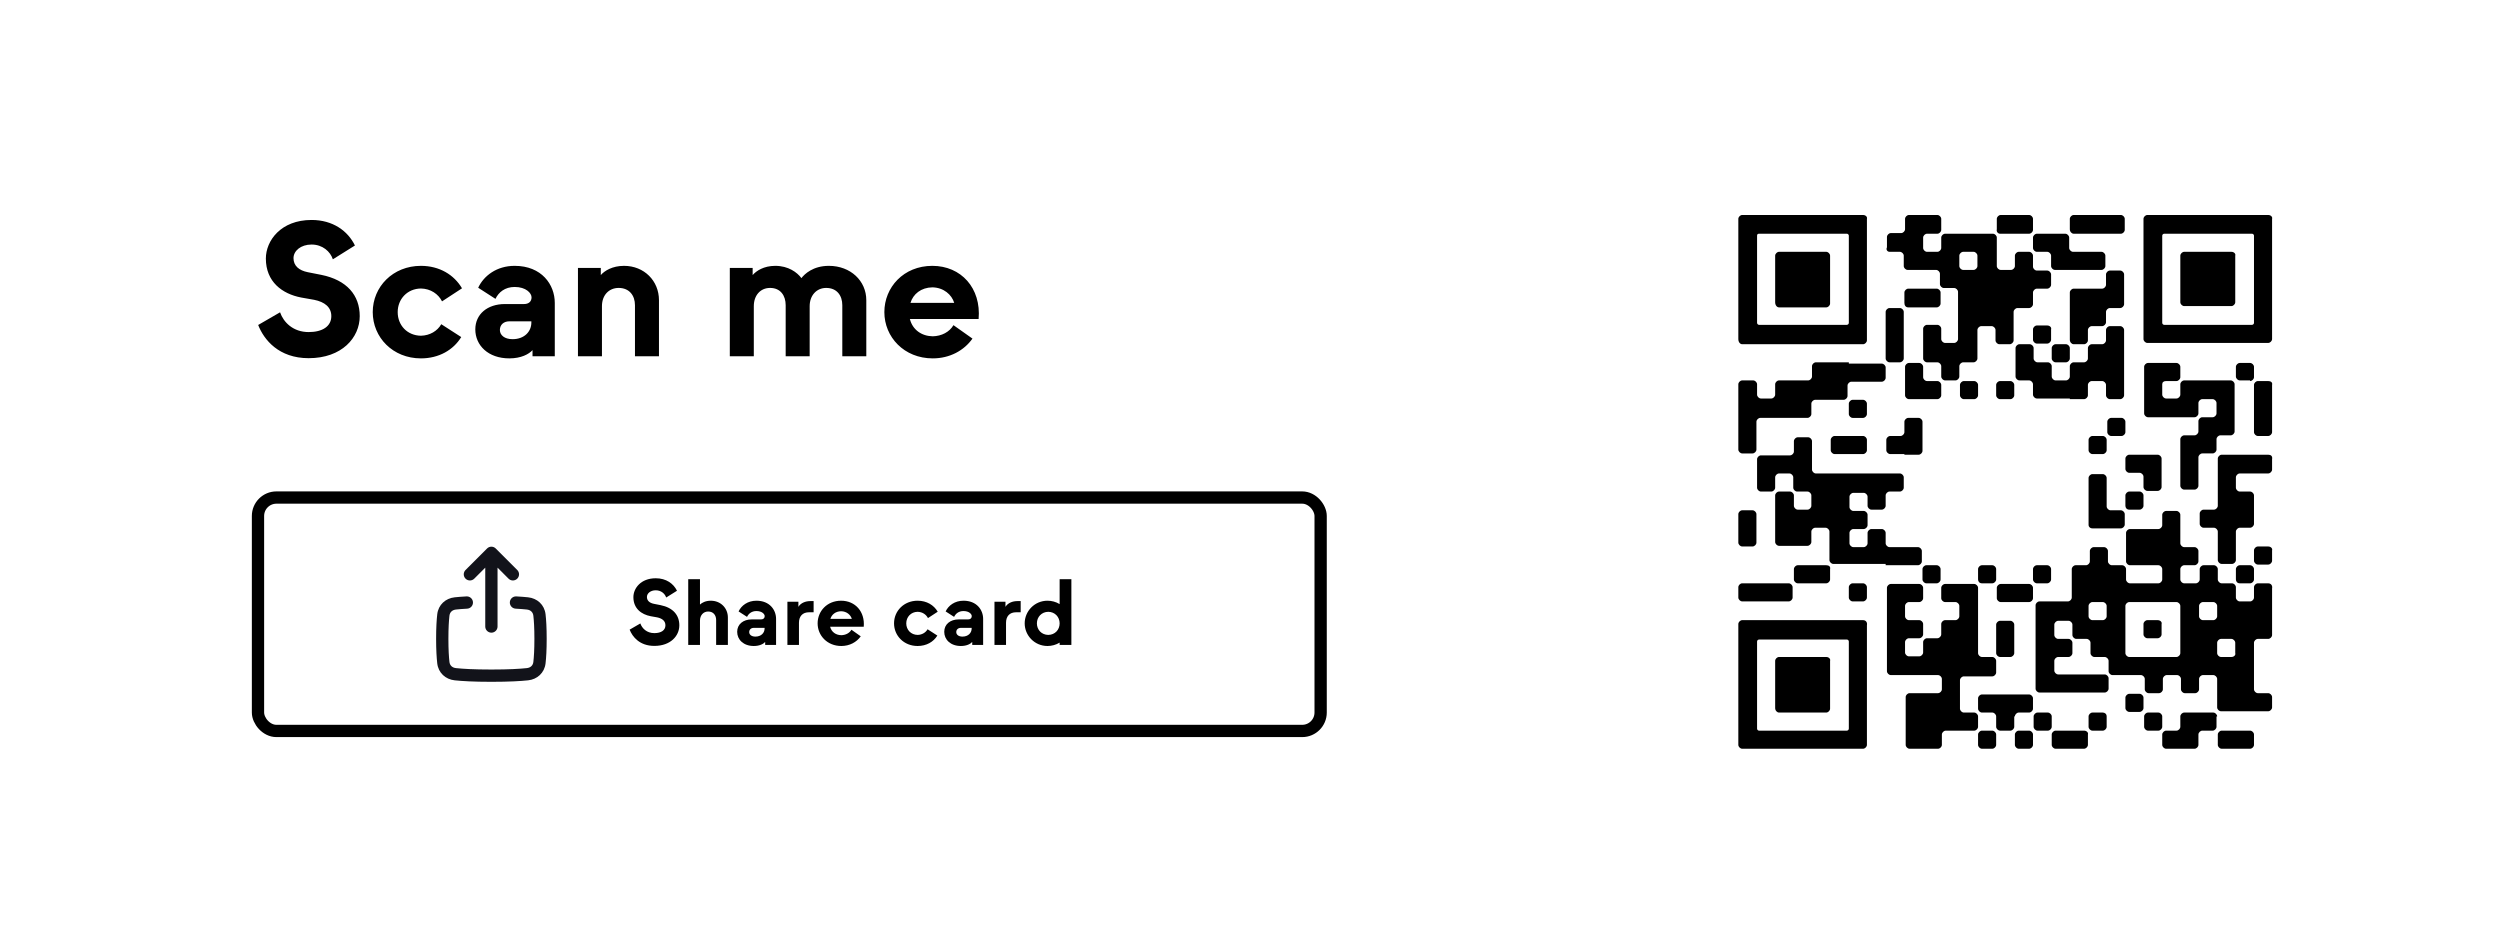 <svg width="407" height="154" viewBox="0 0 407 154" fill="none" xmlns="http://www.w3.org/2000/svg">
<g filter="url(#filter0_d)">
<rect x="34" y="7" width="365" height="112" rx="4" fill="white"/>
<path d="M63.251 44.312C68.658 44.312 71.564 40.968 71.564 37.468C71.564 34.062 69.47 31.593 65.314 30.749L63.095 30.311C61.688 30.03 60.782 29.28 60.782 28.03C60.782 26.842 61.97 25.811 63.72 25.811C65.532 25.811 66.783 26.967 67.189 28.217L70.783 25.967C69.627 23.592 67.189 21.81 63.72 21.81C58.719 21.81 56.282 25.186 56.282 28.092C56.282 31.874 58.938 33.843 62.032 34.437L64.157 34.812C65.845 35.155 66.939 35.999 66.939 37.468C66.939 39.124 65.501 40.062 63.251 40.062C60.719 40.062 59.157 38.468 58.594 36.843L55.031 38.906C55.969 41.312 58.375 44.312 63.251 44.312ZM81.526 44.344C84.464 44.344 86.808 42.969 88.089 40.875L84.839 38.781C84.214 39.875 82.995 40.625 81.526 40.656C79.307 40.625 77.745 38.968 77.745 36.812C77.745 34.687 79.307 32.999 81.526 32.968C83.12 32.999 84.37 33.874 84.964 35.062L88.214 32.936C86.933 30.749 84.558 29.28 81.526 29.28C76.963 29.28 73.682 32.686 73.682 36.812C73.682 40.937 76.963 44.344 81.526 44.344ZM95.912 44.344C97.85 44.344 99.1 43.656 99.694 43V44H103.319V35.312C103.319 32.343 101.194 29.28 96.787 29.28C93.849 29.28 91.755 30.905 90.849 32.843L93.662 34.655C94.162 33.593 95.193 32.718 96.787 32.718C98.631 32.718 99.537 33.718 99.537 34.405C99.537 35.093 99.069 35.499 98.319 35.499H95.193C92.38 35.499 90.38 37.124 90.38 39.625C90.38 42.219 92.474 44.344 95.912 44.344ZM96.443 41.218C95.131 41.218 94.381 40.562 94.381 39.718C94.381 38.874 95.006 38.312 95.912 38.312H99.506V38.499C99.506 40 98.35 41.218 96.443 41.218ZM110.998 44V35.843C110.998 34.03 112.154 32.874 113.717 32.874C115.467 32.874 116.373 34.124 116.373 35.687V44H120.28V34.874C120.28 31.718 117.873 29.28 114.592 29.28C112.685 29.28 111.404 30.092 110.81 30.78V29.623H107.091V44H110.998ZM135.72 44V35.843C135.72 34.093 136.782 32.874 138.376 32.874C140.064 32.874 140.908 34.124 140.908 35.687V44H144.814V35.843C144.814 34.093 145.939 32.874 147.502 32.874C149.252 32.874 150.127 34.124 150.127 35.687V44H154.034V34.874C154.034 31.718 151.471 29.28 147.94 29.28C145.346 29.28 143.97 30.624 143.47 31.28C142.783 30.342 141.345 29.28 139.22 29.28C137.345 29.28 136.126 30.092 135.532 30.78V29.623H131.813V44H135.72ZM164.848 44.344C167.63 44.344 169.943 43.062 171.318 41.125L168.224 38.937C167.568 40.062 166.286 40.718 164.848 40.75C163.036 40.718 161.567 39.687 161.129 37.937H172.318C172.756 32.905 169.474 29.28 164.786 29.28C160.098 29.28 156.973 32.78 156.973 36.812C156.973 40.875 160.192 44.344 164.848 44.344ZM161.223 35.312C161.661 33.874 162.942 32.811 164.786 32.78C166.63 32.811 167.943 33.968 168.349 35.312H161.223Z" fill="black"/>
<rect x="55" y="67" width="173" height="38" rx="3" stroke="black" stroke-width="2"/>
<path d="M119.527 91.153C122.173 91.153 123.595 89.516 123.595 87.803C123.595 86.136 122.571 84.928 120.536 84.515L119.451 84.301C118.762 84.163 118.319 83.796 118.319 83.185C118.319 82.603 118.9 82.099 119.756 82.099C120.644 82.099 121.255 82.665 121.454 83.276L123.213 82.175C122.647 81.013 121.454 80.141 119.756 80.141C117.309 80.141 116.116 81.793 116.116 83.215C116.116 85.066 117.416 86.029 118.931 86.32L119.971 86.504C120.796 86.672 121.332 87.085 121.332 87.803C121.332 88.614 120.628 89.073 119.527 89.073C118.288 89.073 117.524 88.293 117.248 87.498L115.505 88.507C115.964 89.685 117.141 91.153 119.527 91.153ZM126.956 91V87.039C126.956 86.152 127.522 85.555 128.287 85.555C129.143 85.555 129.587 86.167 129.587 86.932V91H131.499V86.534C131.499 84.989 130.321 83.796 128.715 83.796C127.874 83.796 127.277 84.118 126.956 84.424V80.294H125.044V91H126.956ZM135.719 91.168C136.667 91.168 137.279 90.832 137.57 90.511V91H139.344V86.748C139.344 85.295 138.304 83.796 136.147 83.796C134.71 83.796 133.685 84.592 133.242 85.54L134.618 86.427C134.863 85.907 135.367 85.479 136.147 85.479C137.05 85.479 137.493 85.968 137.493 86.305C137.493 86.641 137.264 86.84 136.897 86.84H135.367C133.991 86.84 133.012 87.635 133.012 88.859C133.012 90.128 134.037 91.168 135.719 91.168ZM135.979 89.639C135.337 89.639 134.97 89.318 134.97 88.905C134.97 88.492 135.276 88.216 135.719 88.216H137.478V88.308C137.478 89.042 136.912 89.639 135.979 89.639ZM143.071 91V87.391C143.071 86.335 143.652 85.678 144.708 85.678H145.457V83.858H144.922C144.126 83.858 143.362 84.163 142.979 84.791V83.965H141.19V91H143.071ZM149.963 91.168C151.324 91.168 152.456 90.541 153.129 89.593L151.615 88.522C151.294 89.073 150.667 89.394 149.963 89.409C149.076 89.394 148.357 88.889 148.143 88.033H153.618C153.832 85.571 152.227 83.796 149.932 83.796C147.638 83.796 146.109 85.509 146.109 87.482C146.109 89.471 147.684 91.168 149.963 91.168ZM148.189 86.748C148.403 86.045 149.03 85.525 149.932 85.509C150.835 85.525 151.477 86.091 151.676 86.748H148.189ZM162.389 91.168C163.827 91.168 164.974 90.495 165.601 89.471L164.01 88.446C163.704 88.981 163.108 89.348 162.389 89.364C161.303 89.348 160.539 88.538 160.539 87.482C160.539 86.442 161.303 85.617 162.389 85.601C163.169 85.617 163.781 86.045 164.072 86.626L165.662 85.586C165.035 84.515 163.873 83.796 162.389 83.796C160.156 83.796 158.55 85.463 158.55 87.482C158.55 89.501 160.156 91.168 162.389 91.168ZM169.429 91.168C170.377 91.168 170.989 90.832 171.28 90.511V91H173.054V86.748C173.054 85.295 172.014 83.796 169.857 83.796C168.42 83.796 167.395 84.592 166.951 85.54L168.328 86.427C168.573 85.907 169.077 85.479 169.857 85.479C170.76 85.479 171.203 85.968 171.203 86.305C171.203 86.641 170.974 86.84 170.607 86.84H169.077C167.701 86.84 166.722 87.635 166.722 88.859C166.722 90.128 167.747 91.168 169.429 91.168ZM169.689 89.639C169.047 89.639 168.68 89.318 168.68 88.905C168.68 88.492 168.985 88.216 169.429 88.216H171.188V88.308C171.188 89.042 170.622 89.639 169.689 89.639ZM176.781 91V87.391C176.781 86.335 177.362 85.678 178.417 85.678H179.167V83.858H178.631C177.836 83.858 177.071 84.163 176.689 84.791V83.965H174.9V91H176.781ZM185.508 84.347C184.912 83.98 184.208 83.796 183.535 83.796C181.425 83.796 179.819 85.509 179.819 87.482C179.819 89.455 181.425 91.168 183.535 91.168C184.208 91.168 184.912 90.985 185.508 90.618V91H187.42V80.294H185.508V84.347ZM183.658 89.364C182.572 89.348 181.807 88.538 181.807 87.482C181.807 86.442 182.572 85.617 183.658 85.601C184.743 85.617 185.508 86.442 185.508 87.482C185.508 88.538 184.743 89.348 183.658 89.364Z" fill="black"/>
<path fill-rule="evenodd" clip-rule="evenodd" d="M89.999 84.04C90.028 84.591 89.605 85.062 89.053 85.091C88.3 85.132 87.704 85.181 87.239 85.23C86.613 85.296 86.233 85.68 86.17 86.233C86.079 87.026 86 88.228 86 90C86 91.772 86.079 92.973 86.17 93.767C86.233 94.32 86.612 94.704 87.237 94.769C88.331 94.885 90.139 95 93 95C95.861 95 97.669 94.885 98.763 94.769C99.388 94.704 99.767 94.32 99.83 93.767C99.921 92.973 100 91.772 100 90C100 88.228 99.921 87.026 99.83 86.233C99.767 85.68 99.387 85.296 98.761 85.23C98.296 85.181 97.7 85.132 96.947 85.091C96.395 85.062 95.972 84.591 96.001 84.04C96.031 83.488 96.502 83.065 97.053 83.094C97.836 83.136 98.467 83.188 98.971 83.241C100.456 83.397 101.64 84.45 101.817 86.006C101.919 86.892 102 88.171 102 90C102 91.828 101.919 93.107 101.817 93.994C101.64 95.548 100.458 96.602 98.973 96.758C97.792 96.883 95.911 97 93 97C90.089 97 88.208 96.883 87.027 96.758C85.541 96.602 84.36 95.548 84.183 93.994C84.081 93.107 84 91.828 84 90C84 88.171 84.081 86.892 84.183 86.006C84.36 84.45 85.544 83.397 87.029 83.241C87.533 83.188 88.164 83.136 88.947 83.094C89.498 83.065 89.969 83.488 89.999 84.04Z" fill="#12131A"/>
<path fill-rule="evenodd" clip-rule="evenodd" d="M90.207 80.207C89.817 80.598 89.183 80.598 88.793 80.207C88.402 79.817 88.402 79.183 88.793 78.793L92.293 75.293C92.683 74.902 93.317 74.902 93.707 75.293L97.207 78.793C97.598 79.183 97.598 79.817 97.207 80.207C96.817 80.598 96.183 80.598 95.793 80.207L94 78.414V88C94 88.552 93.552 89 93 89C92.448 89 92 88.552 92 88V78.414L90.207 80.207Z" fill="#12131A"/>
<path d="M338.606 24.051H340.921H341.552H343.34C343.656 24.051 343.971 23.735 343.971 23.42V21.631C343.971 21.316 343.656 21 343.34 21H341.026H340.395H338.711C338.396 21 338.08 21.316 338.08 21.631V23.314C337.975 23.735 338.291 24.051 338.606 24.051Z" fill="black"/>
<path d="M350.598 24.051H352.912H355.963H356.594H358.278C358.593 24.051 358.909 23.735 358.909 23.42V21.631C358.909 21.316 358.593 21 358.278 21H355.963H352.912H352.281H350.598C350.282 21 349.967 21.316 349.967 21.631V23.314C349.967 23.735 350.282 24.051 350.598 24.051Z" fill="black"/>
<path d="M320.617 26.996H322.3C322.616 26.996 322.931 27.312 322.931 27.628V29.311C322.931 29.626 323.247 29.942 323.562 29.942H325.877H328.191C328.507 29.942 328.822 30.258 328.822 30.573V32.256C328.822 32.572 329.138 32.888 329.454 32.888H331.137C331.452 32.888 331.768 33.203 331.768 33.519V35.833V38.884V41.198C331.768 41.514 331.452 41.83 331.137 41.83H329.664C329.348 41.83 329.033 41.514 329.033 41.198V39.515C329.033 39.2 328.717 38.884 328.402 38.884H326.718C326.403 38.884 326.087 39.2 326.087 39.515V42.04V44.354C326.087 44.67 326.403 44.986 326.718 44.986H328.402C328.717 44.986 329.033 45.301 329.033 45.617V47.3C329.033 47.615 329.348 47.931 329.664 47.931H331.347C331.663 47.931 331.978 47.615 331.978 47.3V45.617C331.978 45.301 332.294 44.986 332.61 44.986H334.293C334.608 44.986 334.924 44.67 334.924 44.354V42.04V39.725C334.924 39.41 335.24 39.094 335.555 39.094H337.238C337.554 39.094 337.87 39.41 337.87 39.725V41.409C337.87 41.724 338.185 42.04 338.501 42.04H340.184C340.5 42.04 340.815 41.724 340.815 41.409V39.094V36.78C340.815 36.464 341.131 36.149 341.446 36.149H343.34C343.656 36.149 343.971 35.833 343.971 35.517V33.624C343.971 33.308 344.287 32.993 344.602 32.993H346.286C346.601 32.993 346.917 32.677 346.917 32.361V30.678C346.917 30.363 346.601 30.047 346.286 30.047H344.602C344.287 30.047 343.971 29.732 343.971 29.416V27.628C343.971 27.312 343.656 26.996 343.34 26.996H341.657C341.341 26.996 341.026 27.312 341.026 27.628V29.311C341.026 29.626 340.71 29.942 340.394 29.942H338.711C338.396 29.942 338.08 29.626 338.08 29.311V26.996V24.682C338.08 24.366 337.764 24.051 337.449 24.051H335.134H332.084H329.664C329.348 24.051 329.033 24.366 329.033 24.682V26.365C329.033 26.681 328.717 26.996 328.402 26.996H326.718C326.403 26.996 326.087 26.681 326.087 26.365V24.682C326.087 24.366 326.403 24.051 326.718 24.051H328.402C328.717 24.051 329.033 23.735 329.033 23.42V21.631C329.033 21.316 328.717 21 328.402 21H326.087H323.773C323.457 21 323.142 21.316 323.142 21.631V23.314C323.142 23.63 322.826 23.946 322.51 23.946H320.827C320.512 23.946 320.196 24.261 320.196 24.577V26.26C319.986 26.681 320.301 26.996 320.617 26.996ZM334.293 26.996C334.608 26.996 334.924 27.312 334.924 27.628V29.311C334.924 29.626 334.608 29.942 334.293 29.942H332.61C332.294 29.942 331.978 29.626 331.978 29.311V27.628C331.978 27.312 332.294 26.996 332.61 26.996H334.293Z" fill="black"/>
<path d="M343.972 26.365C343.972 26.681 344.287 26.996 344.603 26.996H346.286C346.602 26.996 346.917 27.312 346.917 27.628V29.311C346.917 29.626 347.233 29.942 347.548 29.942H349.863H352.808H353.44H355.123C355.438 29.942 355.754 29.626 355.754 29.311V27.628C355.754 27.312 355.438 26.996 355.123 26.996H352.808H350.494C350.178 26.996 349.863 26.681 349.863 26.365V24.682C349.863 24.366 349.547 24.051 349.232 24.051H346.917H346.286H344.603C344.287 24.051 343.972 24.366 343.972 24.682V26.365Z" fill="black"/>
<path d="M323.667 36.043H325.982H326.613H328.296C328.612 36.043 328.927 35.727 328.927 35.412V33.623C328.927 33.308 328.612 32.992 328.296 32.992H325.982H325.351H323.667C323.352 32.992 323.036 33.308 323.036 33.623V35.307C323.036 35.727 323.247 36.043 323.667 36.043Z" fill="black"/>
<path d="M346.286 38.989H344.603C344.287 38.989 343.972 39.305 343.972 39.62V41.304C343.972 41.619 344.287 41.935 344.603 41.935H346.286C346.602 41.935 346.917 41.619 346.917 41.304V39.62C347.022 39.305 346.707 38.989 346.286 38.989Z" fill="black"/>
<path d="M350.598 42.04H352.281C352.597 42.04 352.912 41.724 352.912 41.408V39.725C352.912 39.41 353.228 39.094 353.544 39.094H355.227C355.542 39.094 355.858 38.778 355.858 38.463V36.78C355.858 36.464 356.174 36.148 356.489 36.148H358.172C358.488 36.148 358.804 35.833 358.804 35.517V33.203V32.572V30.678C358.804 30.363 358.488 30.047 358.172 30.047H356.489C356.174 30.047 355.858 30.363 355.858 30.678V32.361C355.858 32.677 355.542 32.992 355.227 32.992H352.912H350.598C350.282 32.992 349.967 33.308 349.967 33.624V35.938V38.989V41.303C349.967 41.724 350.282 42.04 350.598 42.04Z" fill="black"/>
<path d="M320.617 44.984H322.3C322.615 44.984 322.931 44.669 322.931 44.353V42.039V39.093V38.462V36.779C322.931 36.463 322.615 36.148 322.3 36.148H320.617C320.301 36.148 319.985 36.463 319.985 36.779V39.093V42.039V44.353C319.985 44.669 320.301 44.984 320.617 44.984Z" fill="black"/>
<path d="M347.021 44.353C347.021 44.669 347.337 44.985 347.653 44.985H349.336C349.651 44.985 349.967 44.669 349.967 44.353V42.67C349.967 42.355 349.651 42.039 349.336 42.039H347.653C347.337 42.039 347.021 42.355 347.021 42.67V44.353Z" fill="black"/>
<path d="M313.989 44.985H311.044H308.624C308.308 44.985 307.993 45.301 307.993 45.617V47.3C307.993 47.615 307.677 47.931 307.362 47.931H305.047H302.628C302.312 47.931 301.996 48.246 301.996 48.562V50.245C301.996 50.561 301.681 50.877 301.365 50.877H299.682C299.366 50.877 299.051 50.561 299.051 50.245V48.562C299.051 48.246 298.735 47.931 298.42 47.931H296.631C296.316 47.931 296 48.246 296 48.562V50.877V53.927V56.873V59.187C296 59.503 296.316 59.819 296.631 59.819H298.314C298.63 59.819 298.946 59.503 298.946 59.187V56.873V54.664C298.946 54.348 299.261 54.032 299.577 54.032H301.891H304.942H307.256C307.572 54.032 307.888 53.717 307.888 53.401V51.718C307.888 51.403 308.203 51.087 308.519 51.087H310.833H313.148C313.463 51.087 313.779 50.771 313.779 50.456V48.773C313.779 48.457 314.094 48.141 314.41 48.141H317.04H317.671H319.354C319.67 48.141 319.985 47.826 319.985 47.51V45.827C319.985 45.511 319.67 45.196 319.354 45.196H317.04H313.989V44.985Z" fill="black"/>
<path d="M379.318 48.035C379.634 48.035 379.95 47.72 379.95 47.404V45.721C379.95 45.405 379.634 45.09 379.318 45.09H377.635C377.32 45.09 377.004 45.405 377.004 45.721V47.299C377.004 47.615 377.32 47.93 377.635 47.93H379.318V48.035Z" fill="black"/>
<path d="M329.033 48.667C329.033 48.351 328.717 48.035 328.402 48.035H326.718C326.403 48.035 326.087 47.72 326.087 47.404V45.721C326.087 45.405 325.772 45.09 325.456 45.09H323.773C323.457 45.09 323.142 45.405 323.142 45.721V48.035V50.35C323.142 50.665 323.457 50.981 323.773 50.981H326.087H326.718H328.402C328.717 50.981 329.033 50.665 329.033 50.35V48.667Z" fill="black"/>
<path d="M335.03 48.668C335.03 48.353 334.714 48.037 334.398 48.037H332.715C332.4 48.037 332.084 48.353 332.084 48.668V50.352C332.084 50.667 332.4 50.983 332.715 50.983H334.398C334.714 50.983 335.03 50.667 335.03 50.352V48.668Z" fill="black"/>
<path d="M338.606 50.983H340.289C340.605 50.983 340.92 50.667 340.92 50.352V48.668C340.92 48.353 340.605 48.037 340.289 48.037H338.606C338.29 48.037 337.975 48.353 337.975 48.668V50.352C337.975 50.667 338.29 50.983 338.606 50.983Z" fill="black"/>
<path d="M349.967 50.981H352.281C352.597 50.981 352.912 50.666 352.912 50.35V48.667C352.912 48.351 353.228 48.036 353.543 48.036H355.227C355.542 48.036 355.858 48.351 355.858 48.667V50.35C355.858 50.666 356.173 50.981 356.489 50.981H358.172C358.488 50.981 358.803 50.666 358.803 50.35V48.036V45.09V42.039V41.408V39.725C358.803 39.409 358.488 39.094 358.172 39.094H356.489C356.173 39.094 355.858 39.409 355.858 39.725V41.408C355.858 41.724 355.542 42.039 355.227 42.039H353.543C353.228 42.039 352.912 42.355 352.912 42.67V44.354C352.912 44.669 352.597 44.985 352.281 44.985H350.598C350.282 44.985 349.967 45.3 349.967 45.616V47.299C349.967 47.615 349.651 47.931 349.335 47.931H347.652C347.337 47.931 347.021 47.615 347.021 47.299V45.616C347.021 45.3 346.705 44.985 346.39 44.985H344.707C344.391 44.985 344.075 44.669 344.075 44.354V42.67C344.075 42.355 343.76 42.039 343.444 42.039H341.761C341.445 42.039 341.13 42.355 341.13 42.67V44.985V47.299C341.13 47.615 341.445 47.931 341.761 47.931H343.339C343.655 47.931 343.97 48.246 343.97 48.562V50.245C343.97 50.56 344.286 50.876 344.601 50.876H346.916H349.967V50.981Z" fill="black"/>
<path d="M365.642 48.035H367.325C367.641 48.035 367.957 47.72 367.957 47.404V45.721C367.957 45.405 367.641 45.09 367.325 45.09H365.011H362.697C362.381 45.09 362.065 45.405 362.065 45.721V48.035V50.981V53.295C362.065 53.611 362.381 53.927 362.697 53.927H365.011H367.957H370.271C370.587 53.927 370.902 53.611 370.902 53.295V51.612C370.902 51.297 371.218 50.981 371.533 50.981H373.217C373.532 50.981 373.848 51.297 373.848 51.612V53.295C373.848 53.611 373.532 53.927 373.217 53.927H371.533C371.218 53.927 370.902 54.242 370.902 54.558V56.241C370.902 56.557 370.587 56.872 370.271 56.872H368.588C368.272 56.872 367.957 57.188 367.957 57.503V59.818V62.763V65.078C367.957 65.393 368.272 65.709 368.588 65.709H370.271C370.587 65.709 370.902 65.393 370.902 65.078V62.763V60.449C370.902 60.133 371.218 59.818 371.533 59.818H373.217C373.532 59.818 373.848 59.502 373.848 59.187V57.503C373.848 57.188 374.163 56.872 374.479 56.872H376.162C376.478 56.872 376.793 56.557 376.793 56.241V53.927V50.876V48.561C376.793 48.246 376.478 47.93 376.162 47.93H373.848H370.902H368.588C368.272 47.93 367.957 48.246 367.957 48.561V50.245C367.957 50.56 367.641 50.876 367.325 50.876H365.642C365.327 50.876 365.011 50.56 365.011 50.245V48.561C365.011 48.246 365.221 48.035 365.642 48.035Z" fill="black"/>
<path d="M382.264 48.037H380.58C380.265 48.037 379.949 48.353 379.949 48.668V50.983V54.033V56.348C379.949 56.663 380.265 56.979 380.58 56.979H382.264C382.579 56.979 382.895 56.663 382.895 56.348V54.033V50.983V50.352V48.668C383 48.248 382.684 48.037 382.264 48.037Z" fill="black"/>
<path d="M316.303 54.035C316.618 54.035 316.934 53.719 316.934 53.403V51.72C316.934 51.404 316.618 51.089 316.303 51.089H314.619C314.304 51.089 313.988 51.404 313.988 51.72V53.403C313.988 53.719 314.304 54.035 314.619 54.035H316.303Z" fill="black"/>
<path d="M359.014 54.663C359.014 54.348 358.698 54.032 358.383 54.032H356.7C356.384 54.032 356.068 54.348 356.068 54.663V56.347C356.068 56.662 356.384 56.978 356.7 56.978H358.383C358.698 56.978 359.014 56.662 359.014 56.347V54.663Z" fill="black"/>
<path d="M313.358 56.977H311.675C311.36 56.977 311.044 57.293 311.044 57.609V59.292C311.044 59.608 311.36 59.923 311.675 59.923H313.99H314.621H316.304C316.62 59.923 316.935 59.608 316.935 59.292V57.609C316.935 57.293 316.62 56.977 316.304 56.977H313.99H313.358Z" fill="black"/>
<path d="M323.036 60.029H325.351C325.666 60.029 325.982 59.713 325.982 59.397V57.083V56.452V54.663C325.982 54.348 325.666 54.032 325.351 54.032H323.668C323.352 54.032 323.036 54.348 323.036 54.663V56.347C323.036 56.662 322.721 56.978 322.405 56.978H320.722C320.406 56.978 320.091 57.293 320.091 57.609V59.292C320.091 59.608 320.406 59.923 320.722 59.923H323.036V60.029Z" fill="black"/>
<path d="M355.333 56.977H353.65C353.334 56.977 353.019 57.293 353.019 57.609V59.292C353.019 59.608 353.334 59.923 353.65 59.923H355.333C355.649 59.923 355.964 59.608 355.964 59.292V57.609C355.964 57.293 355.649 56.977 355.333 56.977Z" fill="black"/>
<path d="M359.015 62.343C359.015 62.658 359.33 62.974 359.646 62.974H361.329C361.645 62.974 361.96 63.289 361.96 63.605V65.288C361.96 65.604 362.276 65.919 362.591 65.919H364.275C364.59 65.919 364.906 65.604 364.906 65.288V62.974V60.66C364.906 60.344 364.59 60.028 364.275 60.028H361.96H361.329H359.646C359.33 60.028 359.015 60.344 359.015 60.66V62.343Z" fill="black"/>
<path d="M382.263 60.028H379.949H377.003H374.689C374.373 60.028 374.058 60.344 374.058 60.66V62.974V65.919V68.339C374.058 68.655 373.742 68.97 373.427 68.97H371.744C371.428 68.97 371.112 69.286 371.112 69.602V71.285C371.112 71.6 371.428 71.916 371.744 71.916H373.427C373.742 71.916 374.058 72.231 374.058 72.547V74.862V77.176C374.058 77.491 374.373 77.807 374.689 77.807H376.372C376.688 77.807 377.003 77.491 377.003 77.176V74.862V72.547C377.003 72.231 377.319 71.916 377.635 71.916H379.318C379.633 71.916 379.949 71.6 379.949 71.285V68.97V66.656C379.949 66.34 379.633 66.025 379.318 66.025H377.635C377.319 66.025 377.003 65.709 377.003 65.394V63.71C377.003 63.395 377.319 63.079 377.635 63.079H379.949H380.58H382.263C382.579 63.079 382.895 62.764 382.895 62.448V60.765C383 60.239 382.684 60.028 382.263 60.028Z" fill="black"/>
<path d="M359.646 68.971H361.329C361.645 68.971 361.96 68.655 361.96 68.34V66.657C361.96 66.341 361.645 66.025 361.329 66.025H359.646C359.33 66.025 359.015 66.341 359.015 66.657V68.34C359.015 68.655 359.225 68.971 359.646 68.971Z" fill="black"/>
<path d="M353.65 72.021H355.964H356.595H358.279C358.594 72.021 358.91 71.706 358.91 71.39V69.707C358.91 69.391 358.594 69.076 358.279 69.076H356.595C356.28 69.076 355.964 68.76 355.964 68.445V66.13V65.499V63.816C355.964 63.5 355.649 63.185 355.333 63.185H353.65C353.334 63.185 353.019 63.5 353.019 63.816V66.13V69.181V71.495C353.019 71.706 353.229 72.021 353.65 72.021Z" fill="black"/>
<path d="M296.631 74.966H298.314C298.63 74.966 298.946 74.651 298.946 74.335V72.021V71.39V69.706C298.946 69.391 298.63 69.075 298.314 69.075H296.631C296.316 69.075 296 69.391 296 69.706V72.021V74.335C296 74.651 296.316 74.966 296.631 74.966Z" fill="black"/>
<path d="M319.985 78.018H322.931H323.562H325.245C325.561 78.018 325.877 77.702 325.877 77.387V75.704C325.877 75.388 325.561 75.072 325.245 75.072H322.931H320.617C320.301 75.072 319.985 74.757 319.985 74.441V72.758C319.985 72.442 319.67 72.127 319.354 72.127H317.671C317.356 72.127 317.04 72.442 317.04 72.758V74.441C317.04 74.757 316.724 75.072 316.409 75.072H314.726C314.41 75.072 314.094 74.757 314.094 74.441V72.758C314.094 72.442 314.41 72.127 314.726 72.127H316.409C316.724 72.127 317.04 71.811 317.04 71.496V69.812C317.04 69.497 316.724 69.181 316.409 69.181H314.726C314.41 69.181 314.094 68.866 314.094 68.55V66.867C314.094 66.551 314.41 66.236 314.726 66.236H316.409C316.724 66.236 317.04 66.551 317.04 66.867V68.34C317.04 68.655 317.356 68.971 317.671 68.971H319.354C319.67 68.971 319.985 68.655 319.985 68.34V66.656C319.985 66.341 320.301 66.025 320.617 66.025H322.3C322.615 66.025 322.931 65.71 322.931 65.394V63.711C322.931 63.395 322.615 63.08 322.3 63.08H319.985H317.04H314.094H311.149H308.624C308.308 63.08 307.993 62.764 307.993 62.449V60.134V59.503V57.82C307.993 57.504 307.677 57.188 307.362 57.188H305.678C305.363 57.188 305.047 57.504 305.047 57.82V59.503C305.047 59.819 304.732 60.134 304.416 60.134H301.996H299.682C299.366 60.134 299.051 60.45 299.051 60.765V63.08V65.394C299.051 65.71 299.366 66.025 299.682 66.025H301.365C301.681 66.025 301.996 65.71 301.996 65.394V63.711C301.996 63.395 302.312 63.08 302.628 63.08H304.311C304.626 63.08 304.942 63.395 304.942 63.711V65.394C304.942 65.71 305.258 66.025 305.573 66.025H307.256C307.572 66.025 307.888 66.341 307.888 66.656V68.34C307.888 68.655 307.572 68.971 307.256 68.971H305.678C305.363 68.971 305.047 68.655 305.047 68.34V66.656C305.047 66.341 304.732 66.025 304.416 66.025H302.628C302.312 66.025 301.996 66.341 301.996 66.656V68.971V71.916V74.231C301.996 74.546 302.312 74.862 302.628 74.862H304.942H307.256C307.572 74.862 307.888 74.546 307.888 74.231V72.548C307.888 72.232 308.203 71.916 308.519 71.916H310.202C310.518 71.916 310.833 72.232 310.833 72.548V74.862V77.176C310.833 77.492 311.149 77.808 311.464 77.808H313.779H317.04H319.985V78.018Z" fill="black"/>
<path d="M382.264 74.968H380.58C380.265 74.968 379.949 75.283 379.949 75.599V77.282C379.949 77.598 380.265 77.913 380.58 77.913H382.264C382.579 77.913 382.895 77.598 382.895 77.282V75.599C383 75.283 382.684 74.968 382.264 74.968Z" fill="black"/>
<path d="M310.307 78.019H307.992H307.361H305.678C305.362 78.019 305.047 78.334 305.047 78.65V80.333C305.047 80.648 305.362 80.964 305.678 80.964H307.992H308.624H310.307C310.622 80.964 310.938 80.648 310.938 80.333V78.65C311.043 78.229 310.728 78.019 310.307 78.019Z" fill="black"/>
<path d="M326.613 80.964H328.296C328.611 80.964 328.927 80.648 328.927 80.333V78.65C328.927 78.334 328.611 78.019 328.296 78.019H326.613C326.297 78.019 325.981 78.334 325.981 78.65V80.333C325.981 80.648 326.297 80.964 326.613 80.964Z" fill="black"/>
<path d="M335.66 80.964H337.343C337.658 80.964 337.974 80.648 337.974 80.333V78.65C337.974 78.334 337.658 78.019 337.343 78.019H335.66C335.344 78.019 335.028 78.334 335.028 78.65V80.333C335.028 80.648 335.239 80.964 335.66 80.964Z" fill="black"/>
<path d="M344.603 78.019C344.287 78.019 343.972 78.334 343.972 78.65V80.333C343.972 80.648 344.287 80.964 344.603 80.964H346.286C346.602 80.964 346.917 80.648 346.917 80.333V78.65C346.917 78.334 346.602 78.019 346.286 78.019H344.603Z" fill="black"/>
<path d="M377.635 80.964H379.318C379.634 80.964 379.95 80.648 379.95 80.333V78.65C379.95 78.334 379.634 78.019 379.318 78.019H377.635C377.32 78.019 377.004 78.334 377.004 78.65V80.333C377.004 80.648 377.214 80.964 377.635 80.964Z" fill="black"/>
<path d="M296 83.277C296 83.593 296.316 83.909 296.631 83.909H298.946H301.891H302.522H304.206C304.521 83.909 304.837 83.593 304.837 83.277V81.594C304.837 81.278 304.521 80.963 304.206 80.963H301.996H299.051H298.314H296.631C296.316 80.963 296 81.278 296 81.594V83.277Z" fill="black"/>
<path d="M314.619 80.963C314.304 80.963 313.988 81.278 313.988 81.594V83.277C313.988 83.593 314.304 83.909 314.619 83.909H316.303C316.618 83.909 316.934 83.593 316.934 83.277V81.594C316.934 81.278 316.618 80.963 316.303 80.963H314.619Z" fill="black"/>
<path d="M341.657 84.015H343.34C343.656 84.015 343.971 83.699 343.971 83.384V81.701C343.971 81.385 343.656 81.069 343.34 81.069H341.026H340.394H338.711C338.396 81.069 338.08 81.385 338.08 81.701V83.384C338.08 83.699 338.396 84.015 338.711 84.015H341.026H341.657Z" fill="black"/>
<path d="M382.263 80.965H380.58C380.265 80.965 379.949 81.281 379.949 81.596V83.279C379.949 83.595 379.633 83.911 379.318 83.911H377.635C377.319 83.911 377.003 83.595 377.003 83.279V81.596C377.003 81.281 376.688 80.965 376.372 80.965H374.689C374.373 80.965 374.058 80.649 374.058 80.334V78.651C374.058 78.335 373.742 78.019 373.427 78.019H371.743C371.428 78.019 371.112 78.335 371.112 78.651V80.334C371.112 80.649 370.797 80.965 370.481 80.965H368.587C368.272 80.965 367.956 80.649 367.956 80.334V78.651C367.956 78.335 368.272 78.019 368.587 78.019H370.271C370.586 78.019 370.902 77.704 370.902 77.388V75.705C370.902 75.389 370.586 75.074 370.271 75.074H368.587C368.272 75.074 367.956 74.758 367.956 74.443V72.128V71.497V69.814C367.956 69.498 367.641 69.183 367.325 69.183H365.642C365.326 69.183 365.011 69.498 365.011 69.814V71.497C365.011 71.813 364.695 72.128 364.38 72.128H362.065H359.751C359.435 72.128 359.12 72.444 359.12 72.759V75.074V77.388C359.12 77.704 359.435 78.019 359.751 78.019H362.065H364.38C364.695 78.019 365.011 78.335 365.011 78.651V80.334C365.011 80.649 364.695 80.965 364.38 80.965H362.065H359.751C359.435 80.965 359.12 80.649 359.12 80.334V78.651C359.12 78.335 358.804 78.019 358.488 78.019H356.805C356.49 78.019 356.174 77.704 356.174 77.388V75.705C356.174 75.389 355.858 75.074 355.543 75.074H353.86C353.544 75.074 353.228 75.389 353.228 75.705V77.388C353.228 77.704 352.913 78.019 352.597 78.019H350.914C350.598 78.019 350.283 78.335 350.283 78.651V80.965V83.279C350.283 83.595 349.967 83.911 349.652 83.911H347.337H345.023C344.707 83.911 344.392 84.226 344.392 84.542V86.856V89.907V92.853V95.798V98.112C344.392 98.428 344.707 98.744 345.023 98.744H347.337H350.388H353.334H353.965H355.648C355.964 98.744 356.279 98.428 356.279 98.112V96.429C356.279 96.114 355.964 95.798 355.648 95.798H353.334H350.388H348.074C347.758 95.798 347.442 95.483 347.442 95.167V93.589C347.442 93.273 347.758 92.958 348.074 92.958H349.757C350.072 92.958 350.388 92.642 350.388 92.326V90.643C350.388 90.328 350.072 90.012 349.757 90.012H348.074C347.758 90.012 347.442 89.697 347.442 89.381V87.698C347.442 87.382 347.758 87.067 348.074 87.067H349.757C350.072 87.067 350.388 87.382 350.388 87.698V89.381C350.388 89.697 350.704 90.012 351.019 90.012H352.702C353.018 90.012 353.334 90.328 353.334 90.643V92.326C353.334 92.642 353.649 92.958 353.965 92.958H355.648C355.964 92.958 356.279 93.273 356.279 93.589V95.272C356.279 95.588 356.595 95.903 356.91 95.903H359.225H361.539C361.855 95.903 362.17 96.219 362.17 96.534V98.218C362.17 98.533 362.486 98.849 362.802 98.849H364.485C364.8 98.849 365.116 98.533 365.116 98.218V96.534C365.116 96.219 365.432 95.903 365.747 95.903H367.43C367.746 95.903 368.061 96.219 368.061 96.534V98.218C368.061 98.533 368.377 98.849 368.693 98.849H370.376C370.691 98.849 371.007 98.533 371.007 98.218V96.534C371.007 96.219 371.323 95.903 371.638 95.903H373.321C373.637 95.903 373.953 96.219 373.953 96.534V98.849V101.163C373.953 101.479 374.268 101.794 374.584 101.794H377.003H380.054H380.685H382.263C382.579 101.794 382.895 101.479 382.895 101.163V99.48C382.895 99.165 382.579 98.849 382.263 98.849H380.58C380.265 98.849 379.949 98.533 379.949 98.218V95.903V92.958V90.643C379.949 90.328 380.265 90.012 380.58 90.012H382.263C382.579 90.012 382.895 89.697 382.895 89.381V87.067V84.121V83.49V81.807C383 81.281 382.684 80.965 382.263 80.965ZM376.267 92.958H374.584C374.268 92.958 373.953 92.642 373.953 92.326V90.643C373.953 90.328 374.268 90.012 374.584 90.012H376.267C376.583 90.012 376.898 90.328 376.898 90.643V92.326C377.003 92.642 376.688 92.958 376.267 92.958ZM373.321 84.016C373.637 84.016 373.953 84.331 373.953 84.647V86.33C373.953 86.646 373.637 86.961 373.321 86.961H371.638C371.323 86.961 371.007 86.646 371.007 86.33V84.647C371.007 84.331 371.323 84.016 371.638 84.016H373.321ZM355.332 84.016C355.648 84.016 355.964 84.331 355.964 84.647V86.33C355.964 86.646 355.648 86.961 355.332 86.961H353.649C353.334 86.961 353.018 86.646 353.018 86.33V84.647C353.018 84.331 353.334 84.016 353.649 84.016H355.332ZM365.011 92.958H361.96H359.646C359.33 92.958 359.014 92.642 359.014 92.326V90.012V86.961V84.647C359.014 84.331 359.33 84.016 359.646 84.016H361.96H365.011H367.325C367.641 84.016 367.956 84.331 367.956 84.647V86.961V90.012V92.326C367.956 92.642 367.641 92.958 367.325 92.958H365.011Z" fill="black"/>
<path d="M364.274 86.961H362.591C362.276 86.961 361.96 87.276 361.96 87.592V89.275C361.96 89.591 362.276 89.906 362.591 89.906H364.274C364.59 89.906 364.906 89.591 364.906 89.275V87.592C365.011 87.276 364.695 86.961 364.274 86.961Z" fill="black"/>
<path d="M338.606 92.957H340.289C340.605 92.957 340.92 92.641 340.92 92.325V90.011V89.38V87.697C340.92 87.381 340.605 87.065 340.289 87.065H338.606C338.29 87.065 337.975 87.381 337.975 87.697V90.011V92.325C337.975 92.641 338.29 92.957 338.606 92.957Z" fill="black"/>
<path d="M361.96 99.584C361.96 99.269 361.645 98.953 361.329 98.953H359.646C359.33 98.953 359.015 99.269 359.015 99.584V101.268C359.015 101.583 359.33 101.899 359.646 101.899H361.329C361.645 101.899 361.96 101.583 361.96 101.268V99.584Z" fill="black"/>
<path d="M335.028 102.635C335.028 102.32 334.713 102.004 334.397 102.004H332.714C332.398 102.004 332.083 101.688 332.083 101.373V99.058V96.744C332.083 96.428 332.398 96.113 332.714 96.113H335.028H335.66H337.343C337.658 96.113 337.974 95.797 337.974 95.482V93.588C337.974 93.272 337.658 92.957 337.343 92.957H335.66C335.344 92.957 335.028 92.641 335.028 92.326V90.011V86.96V84.015V81.701C335.028 81.385 334.713 81.069 334.397 81.069H332.083H331.452H329.663C329.348 81.069 329.032 81.385 329.032 81.701V83.384C329.032 83.699 329.348 84.015 329.663 84.015H331.346C331.662 84.015 331.978 84.331 331.978 84.646V86.329C331.978 86.645 331.662 86.96 331.346 86.96H329.663C329.348 86.96 329.032 87.276 329.032 87.592V89.275C329.032 89.591 328.716 89.906 328.401 89.906H326.718C326.402 89.906 326.086 90.222 326.086 90.537V92.221C326.086 92.536 325.771 92.852 325.455 92.852H323.772C323.456 92.852 323.141 92.536 323.141 92.221V90.537C323.141 90.222 323.456 89.906 323.772 89.906H325.455C325.771 89.906 326.086 89.591 326.086 89.275V87.592C326.086 87.276 325.771 86.96 325.455 86.96H323.772C323.456 86.96 323.141 86.645 323.141 86.329V84.646C323.141 84.331 323.456 84.015 323.772 84.015H325.455C325.771 84.015 326.086 83.699 326.086 83.384V81.701C326.086 81.385 325.771 81.069 325.455 81.069H323.141H320.827C320.511 81.069 320.195 81.385 320.195 81.701V84.015V86.96V90.011V92.957V95.271C320.195 95.587 320.511 95.903 320.827 95.903H323.141H326.192H328.506C328.822 95.903 329.137 96.218 329.137 96.534V98.217C329.137 98.532 328.822 98.848 328.506 98.848H326.192H323.877C323.562 98.848 323.246 99.164 323.246 99.479V102.004V105.055V107.264C323.246 107.58 323.562 107.895 323.877 107.895H326.192H328.506C328.822 107.895 329.137 107.58 329.137 107.264V105.581C329.137 105.265 329.453 104.95 329.768 104.95H332.083H332.714H334.397C334.713 104.95 335.028 104.634 335.028 104.318V102.635Z" fill="black"/>
<path d="M341.025 102.634C341.025 102.319 341.34 102.003 341.656 102.003H343.339C343.655 102.003 343.97 101.688 343.97 101.372V99.689C343.97 99.373 343.655 99.058 343.339 99.058H341.025H337.974H337.343H335.66C335.344 99.058 335.028 99.373 335.028 99.689V101.372C335.028 101.688 335.344 102.003 335.66 102.003H337.343C337.658 102.003 337.974 102.319 337.974 102.634V104.318C337.974 104.633 338.29 104.949 338.605 104.949H340.288C340.604 104.949 340.919 104.633 340.919 104.318V102.634H341.025Z" fill="black"/>
<path d="M347.021 102.636C347.021 102.32 346.705 102.005 346.39 102.005H344.706C344.391 102.005 344.075 102.32 344.075 102.636V104.319C344.075 104.635 344.391 104.95 344.706 104.95H346.39C346.705 104.95 347.021 104.635 347.021 104.319V102.636Z" fill="black"/>
<path d="M355.333 102.005H353.65C353.334 102.005 353.019 102.32 353.019 102.636V104.319C353.019 104.635 353.334 104.95 353.65 104.95H355.333C355.649 104.95 355.964 104.635 355.964 104.319V102.636C355.964 102.215 355.649 102.005 355.333 102.005Z" fill="black"/>
<path d="M365.011 102.636C365.011 102.32 364.695 102.005 364.38 102.005H362.697C362.381 102.005 362.065 102.32 362.065 102.636V104.319C362.065 104.635 362.381 104.95 362.697 104.95H364.38C364.695 104.95 365.011 104.635 365.011 104.319V102.636Z" fill="black"/>
<path d="M373.954 102.636C373.954 102.32 373.638 102.005 373.322 102.005H371.008H368.589C368.273 102.005 367.957 102.32 367.957 102.636V104.319C367.957 104.635 367.642 104.95 367.326 104.95H365.643C365.327 104.95 365.012 105.266 365.012 105.582V107.265C365.012 107.58 365.327 107.896 365.643 107.896H367.957H370.272C370.587 107.896 370.903 107.58 370.903 107.265V105.582C370.903 105.266 371.218 104.95 371.534 104.95H373.217C373.533 104.95 373.848 104.635 373.848 104.319V102.636H373.954Z" fill="black"/>
<path d="M337.343 104.949H335.66C335.344 104.949 335.028 105.265 335.028 105.58V107.264C335.028 107.579 335.344 107.895 335.66 107.895H337.343C337.658 107.895 337.974 107.579 337.974 107.264V105.58C337.974 105.265 337.658 104.949 337.343 104.949Z" fill="black"/>
<path d="M343.34 104.949H341.657C341.341 104.949 341.025 105.265 341.025 105.58V107.264C341.025 107.579 341.341 107.895 341.657 107.895H343.34C343.655 107.895 343.971 107.579 343.971 107.264V105.58C343.971 105.265 343.655 104.949 343.34 104.949Z" fill="black"/>
<path d="M352.281 104.949H349.967H349.336H347.653C347.337 104.949 347.021 105.265 347.021 105.58V107.264C347.021 107.579 347.337 107.895 347.653 107.895H349.967H350.598H352.281C352.597 107.895 352.913 107.579 352.913 107.264V105.58C353.018 105.265 352.702 104.949 352.281 104.949Z" fill="black"/>
<path d="M379.319 104.949H377.004H376.373H374.69C374.374 104.949 374.059 105.265 374.059 105.58V107.264C374.059 107.579 374.374 107.895 374.69 107.895H377.004H377.635H379.319C379.634 107.895 379.95 107.579 379.95 107.264V105.58C379.95 105.265 379.634 104.949 379.319 104.949Z" fill="black"/>
<path d="M296.631 42.04H316.304C316.619 42.04 316.935 41.724 316.935 41.409V39.094V36.044V33.098V30.047V26.996V24.051V21.631C317.04 21.316 316.724 21 316.304 21H296.631C296.316 21 296 21.316 296 21.631V23.946V26.891V29.942V32.888V35.833V38.884V41.198C296 41.724 296.316 42.04 296.631 42.04ZM299.051 36.044V33.098V30.047V26.996V24.366C299.051 24.156 299.156 24.051 299.366 24.051H313.674C313.884 24.051 313.989 24.261 313.989 24.366V26.996V30.047V32.993V35.938V38.568C313.989 38.779 313.779 38.884 313.674 38.884H299.366C299.156 38.884 299.051 38.673 299.051 38.568V36.044Z" fill="black"/>
<path d="M302.627 36.042H310.307C310.622 36.042 310.938 35.727 310.938 35.411V33.097V30.046V27.626C310.938 27.311 310.622 26.995 310.307 26.995H302.627C302.312 26.995 301.996 27.311 301.996 27.626V29.941V32.886V35.201C301.996 35.727 302.312 36.042 302.627 36.042Z" fill="black"/>
<path d="M382.263 21H362.591C362.276 21 361.96 21.316 361.96 21.631V23.946V26.891V29.942V32.888V35.833V38.884V41.198C361.96 41.514 362.276 41.83 362.591 41.83H382.263C382.579 41.83 382.895 41.514 382.895 41.198V38.884V35.833V32.888V30.047V26.996V24.051V21.631C383 21.316 382.684 21 382.263 21ZM379.949 26.996V30.047V32.993V35.938V38.568C379.949 38.779 379.739 38.884 379.633 38.884H365.326C365.116 38.884 365.011 38.673 365.011 38.568V35.938V32.993V30.047V26.996V24.366C365.011 24.156 365.221 24.051 365.326 24.051H379.633C379.844 24.051 379.949 24.261 379.949 24.366V26.996Z" fill="black"/>
<path d="M376.268 26.995H368.588C368.273 26.995 367.957 27.311 367.957 27.626V29.941V32.886V35.201C367.957 35.516 368.273 35.832 368.588 35.832H376.268C376.583 35.832 376.899 35.516 376.899 35.201V32.886V30.046V27.626C377.004 27.311 376.689 26.995 376.268 26.995Z" fill="black"/>
<path d="M316.304 86.961H296.631C296.316 86.961 296 87.276 296 87.592V89.906V92.852V95.798V98.849V102.004V105.055V107.264C296 107.58 296.316 107.896 296.631 107.896H316.304C316.619 107.896 316.935 107.58 316.935 107.264V104.95V102.004V99.059V96.008V93.062V90.117V87.802C317.04 87.276 316.724 86.961 316.304 86.961ZM313.989 92.957V95.903V98.954V102.004V104.634C313.989 104.845 313.779 104.95 313.674 104.95H299.366C299.156 104.95 299.051 104.74 299.051 104.634V102.004V99.059V96.008V93.062V90.433C299.051 90.222 299.261 90.117 299.366 90.117H313.674C313.884 90.117 313.989 90.327 313.989 90.433V92.957Z" fill="black"/>
<path d="M310.307 92.957H302.627C302.312 92.957 301.996 93.273 301.996 93.588V95.903V98.953V101.268C301.996 101.689 302.312 102.004 302.627 102.004H310.307C310.622 102.004 310.938 101.689 310.938 101.373V99.059V96.008V93.588C311.043 93.273 310.728 92.957 310.307 92.957Z" fill="black"/>
</g>
<defs>
<filter id="filter0_d" x="0" y="0" width="407" height="154" filterUnits="userSpaceOnUse" color-interpolation-filters="sRGB">
<feFlood flood-opacity="0" result="BackgroundImageFix"/>
<feColorMatrix in="SourceAlpha" type="matrix" values="0 0 0 0 0 0 0 0 0 0 0 0 0 0 0 0 0 0 127 0" result="hardAlpha"/>
<feOffset dx="-13" dy="14"/>
<feGaussianBlur stdDeviation="10.5"/>
<feComposite in2="hardAlpha" operator="out"/>
<feColorMatrix type="matrix" values="0 0 0 0 0 0 0 0 0 0 0 0 0 0 0 0 0 0 0.08 0"/>
<feBlend mode="normal" in2="BackgroundImageFix" result="effect1_dropShadow"/>
<feBlend mode="normal" in="SourceGraphic" in2="effect1_dropShadow" result="shape"/>
</filter>
</defs>
</svg>

